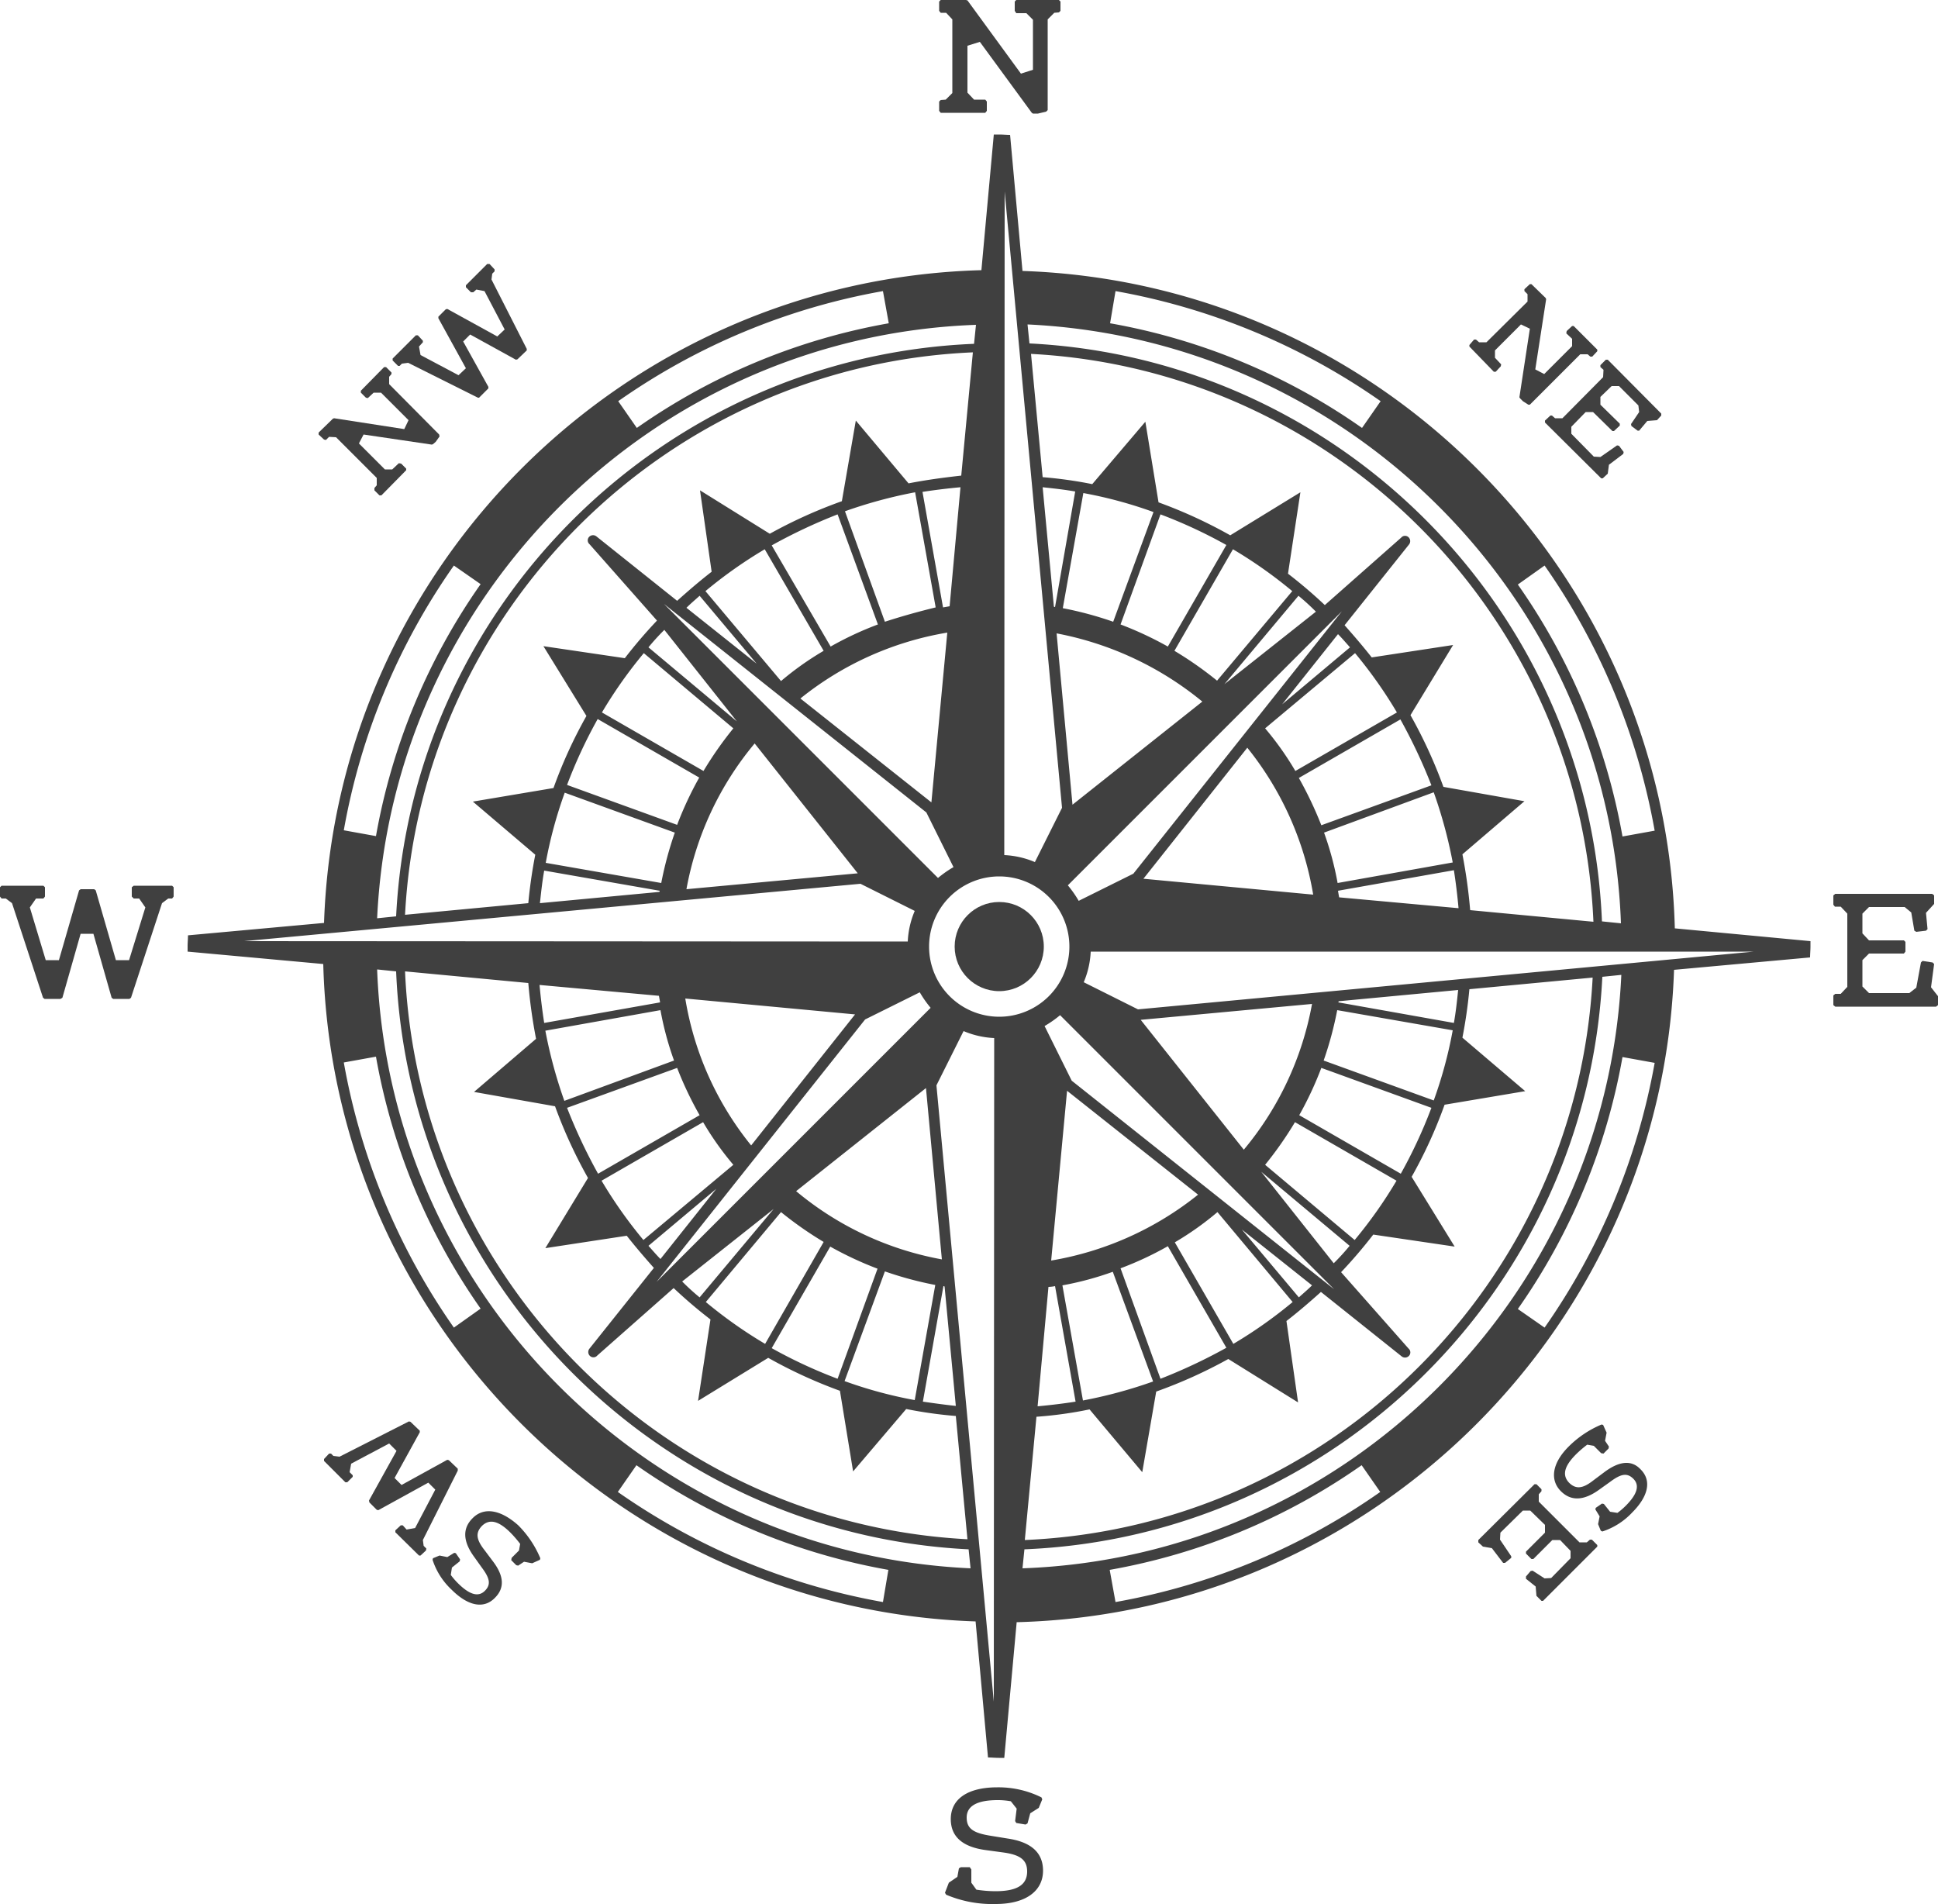 <svg xmlns="http://www.w3.org/2000/svg" width="500" height="491.2" viewBox="0 0 500 491.2">
  <g id="compass" transform="translate(-454.5 -809.3)">
    <path id="Path_511" data-name="Path 511" d="M708.7,838.4l.4-.5v-2.4l-.4-.5h-2.9l-1.7-1.8V821.1l3.2-1,13.4,18.3.3.2h1.3l2.1-.5.4-.4V814.3l1.7-1.7,1.2-.1.4-.4v-2.4l-.4-.4h-11l-.4.4v2.4l.4.6h2.6l1.7,1.7v12.9l-3.1,1-13.8-18.9-.4-.1h-6.5l-.4.4v2.4l.4.5h1.4l1.6,1.7v19l-1.7,1.7-1.3.1-.4.4v2.4l.4.5Z" fill="#404040"/>
    <path id="Path_512" data-name="Path 512" d="M714.4,1283.6l-4.3-.7c-4.4-.7-6.2-1.8-6.2-4.7,0-3,2.7-4.5,8-4.5a18.7,18.7,0,0,1,3.4.3l1.5,1.9-.4,3.2.3.5,2.4.4.5-.3.7-2.6,2.2-1.4.9-2.2-.2-.5a24.913,24.913,0,0,0-11.4-2.6c-7.5,0-12,2.9-12,8.2,0,4.5,3,7.2,9.1,8l4.4.6c4.5.6,6.2,2,6.2,4.9,0,3.6-2.8,5.1-8.2,5.1a32.249,32.249,0,0,1-4.9-.4l-1.3-1.8v-3.4l-.4-.6h-2.3l-.5.3-.4,2.2-2.2,1.5-1,2.6.3.5a30.468,30.468,0,0,0,12.8,2.4c7.8,0,12.2-3.4,12.2-8.6C723.6,1287.3,720.6,1284.5,714.4,1283.6Z" fill="#404040"/>
    <path id="Path_513" data-name="Path 513" d="M952.7,1064l.8-6-.4-.4-2.6-.4-.4.4-1.2,6.5-1.8,1.4H936.7l-1.7-1.7V1057l1.7-1.7h9l.4-.5v-2.5l-.4-.4h-9l-1.7-1.8V1045l1.7-1.7h9.2l1.7,1.4.8,4.7.5.3,2.5-.3.4-.4-.4-4.2,2.1-2.3v-2.2l-.5-.4H928l-.5.4v2.4l.4.5h1.5l1.7,1.8v18.9l-1.7,1.8H928l-.5.4v2.5l.5.4h26l.5-.4v-2.3Z" fill="#404040"/>
    <path id="Path_514" data-name="Path 514" d="M489,1037.8l-.5.4v2.4l.5.5h1.4l1.6,2.3-4.2,13.6h-3.4l-5.2-18-.4-.3h-3.5l-.4.3-5.2,18h-3.4l-4.1-13.6,1.6-2.3h1.9l.4-.5v-2.4l-.4-.4H454.9l-.4.4v2.4l.4.5H456l1.6,1.2,8,24.4.4.3h4.1l.5-.3,4.7-16.5h3.3l4.7,16.5.4.3h4.2l.4-.3,8-24.4,1.6-1.2h1l.4-.5v-2.4l-.4-.4Z" fill="#404040"/>
    <path id="Path_515" data-name="Path 515" d="M868.4,1189.1l-2.8,2.1c-2.8,2.2-4.5,2.3-6.2.7-2-2-1.3-4.4,1.7-7.4a28.188,28.188,0,0,1,2.9-2.5l1.7.3,1.9,1.9.6.1,1.3-1.3.1-.5-1-1.5.4-2.1-.9-2-.4-.1a26.466,26.466,0,0,0-8.5,5.7c-4.4,4.4-4.8,8.7-2,11.5,2.6,2.6,5.9,2.5,9.9-.4l2.8-2c2.8-2.1,4.4-2.4,6-.8,1.7,1.7,1,4-2,7a18.115,18.115,0,0,1-2.1,1.8l-1.9-.3-1.6-2-.5-.1-1.6,1.1-.1.4,1.1,1.8-.4,2,.7,1.7.4.2a18.235,18.235,0,0,0,7.7-4.9c4.2-4.2,5.1-8.3,2.1-11.2C875.5,1186,872.4,1186.1,868.4,1189.1Z" fill="#404040"/>
    <path id="Path_516" data-name="Path 516" d="M864.7,1206.5l-.8.7H862l-10.5-10.5v-1.9l.7-.8v-.5l-1.3-1.3h-.5l-14.5,14.4v.6l1.2,1.1,2.3.4,2.9,3.8h.5l1.6-1.3v-.4l-2.9-4.3.1-1.8,5.8-5.7h1.9l3.8,3.7v2l-4.9,4.9v.5l1.4,1.4h.5l4.9-4.9h2l2.7,2.8v1.9l-5,5.1-1.7.1-3.1-2-.5.1-1.2,1.4v.6l2.5,2,.2,2.4,1.3,1.3h.4l14-14v-.4l-1.4-1.4Z" fill="#404040"/>
    <path id="Path_517" data-name="Path 517" d="M840.4,905.2l1.3-1.4.1-.5-1.6-1.7v-1.9l6.7-6.7,2.3,1.1-2.7,17.7.2.3.7.7,1.4.9h.4l13-13h1.9l.7.6h.5l1.3-1.4v-.4l-6.1-6.1h-.4l-1.4,1.3-.1.6,1.5,1.4v1.9l-7.2,7.2-2.3-1.2,2.8-18.1-.1-.3-3.7-3.6h-.4l-1.4,1.3v.5l.8.8v1.9L838,897.6h-1.9l-.8-.7h-.5l-1.2,1.4v.4l6.3,6.5Z" fill="#404040"/>
    <path id="Path_518" data-name="Path 518" d="M868.1,906.6l-10.5,10.6h-1.9l-.8-.7h-.4l-1.4,1.3v.5l14.5,14.4h.4l1.3-1.2.3-2.3,3.7-2.8.1-.5-1.2-1.6-.5-.1-4.3,3-1.7-.1-5.8-5.9v-1.8l3.7-3.8h1.9l5,4.9h.4l1.5-1.4v-.5l-5-4.9v-2l2.9-2.8h1.9l5,5,.2,1.7-2.1,3.1.1.5,1.6,1.2h.4l2.1-2.5,2.5-.2,1.1-1.2V916l-13.8-13.9h-.5l-1.4,1.4v.5l.8.7Z" fill="#404040"/>
    <path id="Path_519" data-name="Path 519" d="M538.6,922.8l.8-.8,1.8.1,10.5,10.5v1.9l-.6.7v.6l1.3,1.3h.5l6.4-6.5v-.4l-1.3-1.3-.6-.1-1.7,1.6h-1.9l-6.7-6.7,1.2-2.3,17.6,2.6.3-.1.7-.6,1-1.4-.1-.5-12.9-13v-1.9l.6-.7v-.4l-1.4-1.4h-.5l-6,6.1v.5l1.3,1.3.5.1,1.5-1.4h1.9l7.1,7.1-1.1,2.3-18.1-2.8-.3.1-3.7,3.6v.5l1.4,1.3Z" fill="#404040"/>
    <path id="Path_520" data-name="Path 520" d="M557.6,903.7l.6-.6,1.6-.2,18,9h.3l2.4-2.4v-.4L574,897.4l1.8-1.8,11.8,6.5.4-.1,2.4-2.3v-.4l-9.1-17.9.2-1.5.6-.6v-.5l-1.3-1.4h-.6l-5.5,5.5v.5l1.3,1.3h.6l.8-.7,2.1.4,5.2,9.9-1.9,1.8L569.9,889l-.4.1-1.9,1.9v.4l7.1,12.9-1.9,1.8-9.8-5.2-.4-2.2,1-1.1v-.4l-1.3-1.4h-.5l-6,6v.5l1.4,1.4Z" fill="#404040"/>
    <path id="Path_521" data-name="Path 521" d="M576.4,1201c-2.6,2.6-2.5,5.9.4,9.9l2,2.8c2.1,2.8,2.4,4.4.8,6-1.7,1.7-4,1-7-2a18.115,18.115,0,0,1-1.8-2.1l.3-1.9,2-1.6.1-.5-1.1-1.6-.4-.1-1.8,1.1-2-.4-1.7.7-.1.4a18.235,18.235,0,0,0,4.9,7.7c4.2,4.2,8.3,5.1,11.2,2.1,2.5-2.5,2.4-5.6-.6-9.5l-2.1-2.8c-2.2-2.8-2.3-4.5-.7-6.2,2-2,4.4-1.3,7.4,1.7a28.2,28.2,0,0,1,2.5,2.9l-.3,1.7-1.9,1.9-.1.6,1.3,1.3.5.1,1.5-1,2.1.4,2-.9.1-.4a26.464,26.464,0,0,0-5.7-8.5C583.5,1198.6,579.2,1198.1,576.4,1201Z" fill="#404040"/>
    <path id="Path_522" data-name="Path 522" d="M563.6,1206.6l9-17.9v-.5l-2.3-2.2-.4-.1-11.8,6.5-1.8-1.8,6.5-11.8v-.4l-2.4-2.3-.4-.1-17.9,9.1-1.6-.2-.6-.6h-.5l-1.3,1.4v.5l5.5,5.5h.5l1.4-1.4v-.4l-.8-.8.4-2.2,9.8-5.2,1.9,1.9-7.1,12.8.1.5,1.9,1.9.4.1,12.9-7.1,1.8,1.8-5.2,9.9-2.2.4-1-1.1h-.5l-1.4,1.3v.5l6.1,6h.4l1.4-1.3.1-.5-.7-.7Z" fill="#404040"/>
    <path id="Path_523" data-name="Path 523" d="M886.6,1048.8c-2.4-92-76.4-166.5-168.3-169.6l-3.2-35.1c-.9,0-1.9-.1-2.8-.1h-1.4l-3.2,35c-92,2.5-166.5,76.5-169.6,168.4l-35.1,3.2c0,.9-.1,1.9-.1,2.8v1.4l35,3.2c2.4,92,76.5,166.5,168.3,169.6l3.2,35.1c.9,0,1.9.1,2.8.1h1.4l3.2-35c92-2.4,166.5-76.5,169.6-168.3l35.1-3.2c0-.9.1-1.9.1-2.8v-1.4ZM853,955.2a171.561,171.561,0,0,1,28.4,68.4l-8.3,1.5a162.256,162.256,0,0,0-27-65ZM742.3,884.4a171.561,171.561,0,0,1,68.4,28.4l-4.8,6.9a162.256,162.256,0,0,0-65-27Zm130.4,163.1-4.9-.5c-3.3-80.3-67.6-145.1-147.7-149.1l-.5-4.9C802.8,896.9,869.7,964.2,872.7,1047.5Zm-45.8-35.2a123.856,123.856,0,0,0-8.5-18.5l11-18.1-21,3.2c-2.2-2.8-4.6-5.6-7-8.3L818,949.8a1.39,1.39,0,0,0-.1-1.9,1.3,1.3,0,0,0-1.9.1l-19.7,17.4a122.925,122.925,0,0,0-9.5-8.1l3.2-21-18.1,11.1a123.856,123.856,0,0,0-18.5-8.5L750,918.1l-13.7,16.1a109.5,109.5,0,0,0-12.8-1.8l-3-31.8c78.6,4.1,141.7,67.6,145.1,146.5l-31.8-3a134.866,134.866,0,0,0-2-14.4l16-13.7Zm4.9,64.7a125.321,125.321,0,0,0,1.8-12.5l31.8-3c-4.1,78.6-67.6,141.7-146.5,145.1l3-31.8a102.67,102.67,0,0,0,13.7-1.9l13.6,16.2,3.6-20.8a124.488,124.488,0,0,0,18.6-8.4l18,11.2-3-21c3.1-2.4,6-4.9,8.9-7.5l20.8,16.6a1.39,1.39,0,0,0,1.9-.1,1.3,1.3,0,0,0-.1-1.9l-17.4-19.7a125.27,125.27,0,0,0,8.3-9.7l21,3.1-11.1-18a120.5,120.5,0,0,0,8.5-18.6l20.8-3.5ZM788,1145.2a117.155,117.155,0,0,1-15.3,10.8l-15.1-26.2a77.991,77.991,0,0,0,11-7.8Zm-13.1-18.7,18.1,14.4c-1.1,1.1-2.3,2.1-3.4,3.1Zm-31.3,10a84.919,84.919,0,0,0,12.2-5.7l15.1,26.2a139.2,139.2,0,0,1-17,8Zm8.4,29.2a120.618,120.618,0,0,1-18.1,4.9l-5.3-29.7a80.28,80.28,0,0,0,13-3.5Zm-26.3-31.2,4.1-43.8,33.8,26.8A82.346,82.346,0,0,1,725.7,1134.5Zm1,6.6,5.3,29.8c-3.2.5-6.5.9-9.8,1.2l2.8-30.8A9.844,9.844,0,0,0,726.7,1141.1Zm76-10.4a57.446,57.446,0,0,1-4.1,4.5l-18.7-23.6Zm-21.8-20.9a94.165,94.165,0,0,0,7.7-11l26.2,15.1a117.149,117.149,0,0,1-10.8,15.3Zm48.7-36.6-29.8-5.3c0-.1,0-.1.1-.3l30.8-2.9C830.4,1067.6,830.1,1070.4,829.6,1073.2Zm-.3,1.9a112.5,112.5,0,0,1-4.9,18.1L796,1082.9a92.028,92.028,0,0,0,3.5-13Zm-5.5,20a125.293,125.293,0,0,1-7.9,17L789.7,1097a90.268,90.268,0,0,0,5.7-12.2Zm-48.4,10.8-26.6-33.5,44.2-4.1A81.25,81.25,0,0,1,775.4,1105.9Zm23.3,36L731,1088.1l-7-14.1a28.584,28.584,0,0,0,4-2.8Zm-30.2-157a94.17,94.17,0,0,0-11-7.7L772.6,951a117.144,117.144,0,0,1,15.3,10.8Zm21-21.9a57.446,57.446,0,0,1,4.5,4.1l-23.6,18.7Zm-33.7,13.1a90.265,90.265,0,0,0-12.2-5.7L753.9,942a125.293,125.293,0,0,1,17,7.9Zm-14.1-6.4a92.03,92.03,0,0,0-13-3.5l5.3-29.7a112.492,112.492,0,0,1,18.1,4.9Zm-15-3.8c-.1,0-.1,0-.3-.1L723.5,935c2.8.3,5.6.6,8.4,1.1Zm38,24.4-33.5,26.6-4.1-44.2A83.772,83.772,0,0,1,764.7,990.3Zm36-23.3-53.8,67.7-14.1,7a28.575,28.575,0,0,0-2.8-4Zm-15.4,24,14.4-18.1c1.1,1.1,2.1,2.3,3.1,3.4Zm18.8-13.2a117.148,117.148,0,0,1,10.8,15.3l-26.2,15.1a77.991,77.991,0,0,0-7.8-11Zm-27.8,24.4a81.886,81.886,0,0,1,17,37.9l-43.8-4.1Zm13.3,7.8,26.2-15.1a139.193,139.193,0,0,1,8,17l-28.4,10.3A97.691,97.691,0,0,0,789.6,1010Zm34.8,3.7a120.608,120.608,0,0,1,4.9,18.1l-29.7,5.3a80.272,80.272,0,0,0-3.5-13Zm5.2,20.1c.5,3.2.9,6.5,1.2,9.8l-30.8-2.8c-.1-.5-.2-1.1-.3-1.7ZM713.7,858.7l14.8,159-7,14a22.821,22.821,0,0,0-7.9-1.8l.1-171.2Zm-31.4,25.7,1.5,8.3a162.256,162.256,0,0,0-65,27l-4.8-6.9A170.535,170.535,0,0,1,682.3,884.4Zm24,8.7-.5,4.9c-80.3,3.3-145.1,67.6-149.1,147.7l-4.9.5C555.7,963,623,896.1,706.3,893.1ZM597.7,1094.7a123.856,123.856,0,0,0,8.5,18.5l-11,18.1,21-3.2c2.2,2.8,4.6,5.6,7,8.3l-16.6,20.8a1.39,1.39,0,0,0,.1,1.9,1.3,1.3,0,0,0,1.9-.1l19.7-17.4a122.912,122.912,0,0,0,9.5,8.1l-3.2,21,18.1-11.1a123.856,123.856,0,0,0,18.5,8.5l3.4,20.8,13.7-16.1a109.5,109.5,0,0,0,12.8,1.8l3,31.8c-78.6-4.1-141.7-67.7-145.1-146.5l31.8,3a134.866,134.866,0,0,0,2,14.4l-16,13.7Zm22.8,34.5a117.149,117.149,0,0,1-10.8-15.3l26.2-15.1a77.991,77.991,0,0,0,7.8,11Zm18.8-13.2-14.4,18.1c-1.1-1.1-2.1-2.3-3.1-3.4Zm-8-49.1,43.8,4.1-26.8,33.8A80.888,80.888,0,0,1,631.3,1066.9ZM635,1097l-26.2,15.1a139.193,139.193,0,0,1-8-17l28.4-10.3A90.82,90.82,0,0,0,635,1097Zm-34.9-3.7a120.613,120.613,0,0,1-4.9-18.1l29.7-5.3a80.272,80.272,0,0,0,3.5,13Zm-5.2-20.1c-.5-3.2-.9-6.5-1.2-9.8l30.8,2.8c.1.5.2,1.1.3,1.7Zm75.7,91.8a125.286,125.286,0,0,1-17-7.9l15.1-26.2a90.265,90.265,0,0,0,12.2,5.7Zm12.2-27.7a92.03,92.03,0,0,0,13,3.5l-5.3,29.7a112.5,112.5,0,0,1-18.1-4.9ZM651.9,1156a117.139,117.139,0,0,1-15.3-10.8L656,1122a94.155,94.155,0,0,0,11,7.7ZM635,1144a57.458,57.458,0,0,1-4.5-4.1l23.6-18.7Zm57.6,26.9,5.3-29.8c.1,0,.1,0,.3.1l2.9,30.8C698.2,1171.7,695.4,1171.3,692.6,1170.9Zm-32.7-54.3,33.5-26.6,4.1,44.2A81.249,81.249,0,0,1,659.9,1116.6Zm-36,23.4,53.8-67.7,14.1-7a28.575,28.575,0,0,0,2.8,4Zm-28.6-108.1a112.494,112.494,0,0,1,4.9-18.1l28.4,10.3a92.028,92.028,0,0,0-3.5,13Zm29.4,7.2c0,.1,0,.1-.1.3l-30.8,2.9c.3-2.8.6-5.6,1.1-8.4Zm-23.9-27.3a125.293,125.293,0,0,1,7.9-17l26.2,15.1a90.265,90.265,0,0,0-5.7,12.2Zm42.9-14.6a94.17,94.17,0,0,0-7.7,11l-26.2-15.1a117.144,117.144,0,0,1,10.8-15.3Zm-21.9-20.9a57.446,57.446,0,0,1,4.1-4.5l18.7,23.6Zm27.4,24.8,26.6,33.5-44.2,4.1A81.25,81.25,0,0,1,649.2,1001.1Zm-23.4-36,67.7,53.8,7,14.1a28.584,28.584,0,0,0-4,2.8Zm57,4.6-10.3-28.5a120.611,120.611,0,0,1,18.1-4.9l5.3,29.7C691.4,967.1,687.1,968.3,682.8,969.7Zm16.1,2.8-4.1,43.8L661,989.5A81.886,81.886,0,0,1,698.9,972.5ZM681,970.4a84.912,84.912,0,0,0-12.2,5.7L653.6,950a139.193,139.193,0,0,1,17-8Zm-14,6.8a77.991,77.991,0,0,0-11,7.8l-19.5-23.2A117.148,117.148,0,0,1,651.8,951Zm-17.3,3.3-18.1-14.4c1.1-1.1,2.3-2.1,3.4-3.1Zm49.8-14.8c-.5.1-1.1.2-1.7.3l-5.3-29.8c3.2-.5,6.5-.9,9.8-1.2ZM688.9,934l-13.6-16.2-3.6,20.8a124.482,124.482,0,0,0-18.6,8.4l-18-11.2,3,21c-3.1,2.4-6,4.9-8.9,7.5l-20.8-16.6a1.39,1.39,0,0,0-1.9.1,1.3,1.3,0,0,0,.1,1.9L624,969.4a125.259,125.259,0,0,0-8.3,9.7l-21-3.1,11.1,18a120.5,120.5,0,0,0-8.5,18.6l-20.8,3.5,16.1,13.7a125.321,125.321,0,0,0-1.8,12.5l-31.8,3c4.1-78.6,67.7-141.7,146.5-145.1l-3,31.8C698,932.5,693.5,933.1,688.9,934ZM571.6,955.2l6.9,4.8a162.256,162.256,0,0,0-27,65l-8.3-1.5A170.3,170.3,0,0,1,571.6,955.2Zm-54.1,96.9,159-14.8,14,7a22.819,22.819,0,0,0-1.8,7.9l-171.2-.1Zm54.1,99.7a171.561,171.561,0,0,1-28.4-68.4l8.3-1.5a162.256,162.256,0,0,0,27,65Zm110.7,70.8a171.561,171.561,0,0,1-68.4-28.4l4.8-6.9a162.256,162.256,0,0,0,65,27ZM551.8,1059.4l4.9.5c3.3,80.3,67.6,145.1,147.7,149.1l.5,4.9C621.8,1210.1,554.9,1142.8,551.8,1059.4Zm159.1,188.9-14.8-159,7-14a22.821,22.821,0,0,0,7.9,1.8l-.1,171.2Zm1.4-176.7a18.1,18.1,0,1,1,18.1-18.1A18.1,18.1,0,0,1,712.3,1071.6Zm30,151-1.5-8.3a162.256,162.256,0,0,0,65-27l4.8,6.9A170.533,170.533,0,0,1,742.3,1222.6Zm-24-8.7.5-4.9c80.3-3.3,145.1-67.6,149.1-147.7l4.9-.5C868.9,1144,801.6,1210.9,718.3,1213.9ZM853,1151.8l-6.9-4.8a162.256,162.256,0,0,0,27-65l8.3,1.5A171.731,171.731,0,0,1,853,1151.8Zm-104.9-82.1-14-7a22.819,22.819,0,0,0,1.8-7.9H907Z" fill="#404040"/>
    <circle id="Ellipse_1" data-name="Ellipse 1" cx="11.5" cy="11.5" r="11.5" transform="translate(700.8 1042)" fill="#404040"/>
  </g>
</svg>
